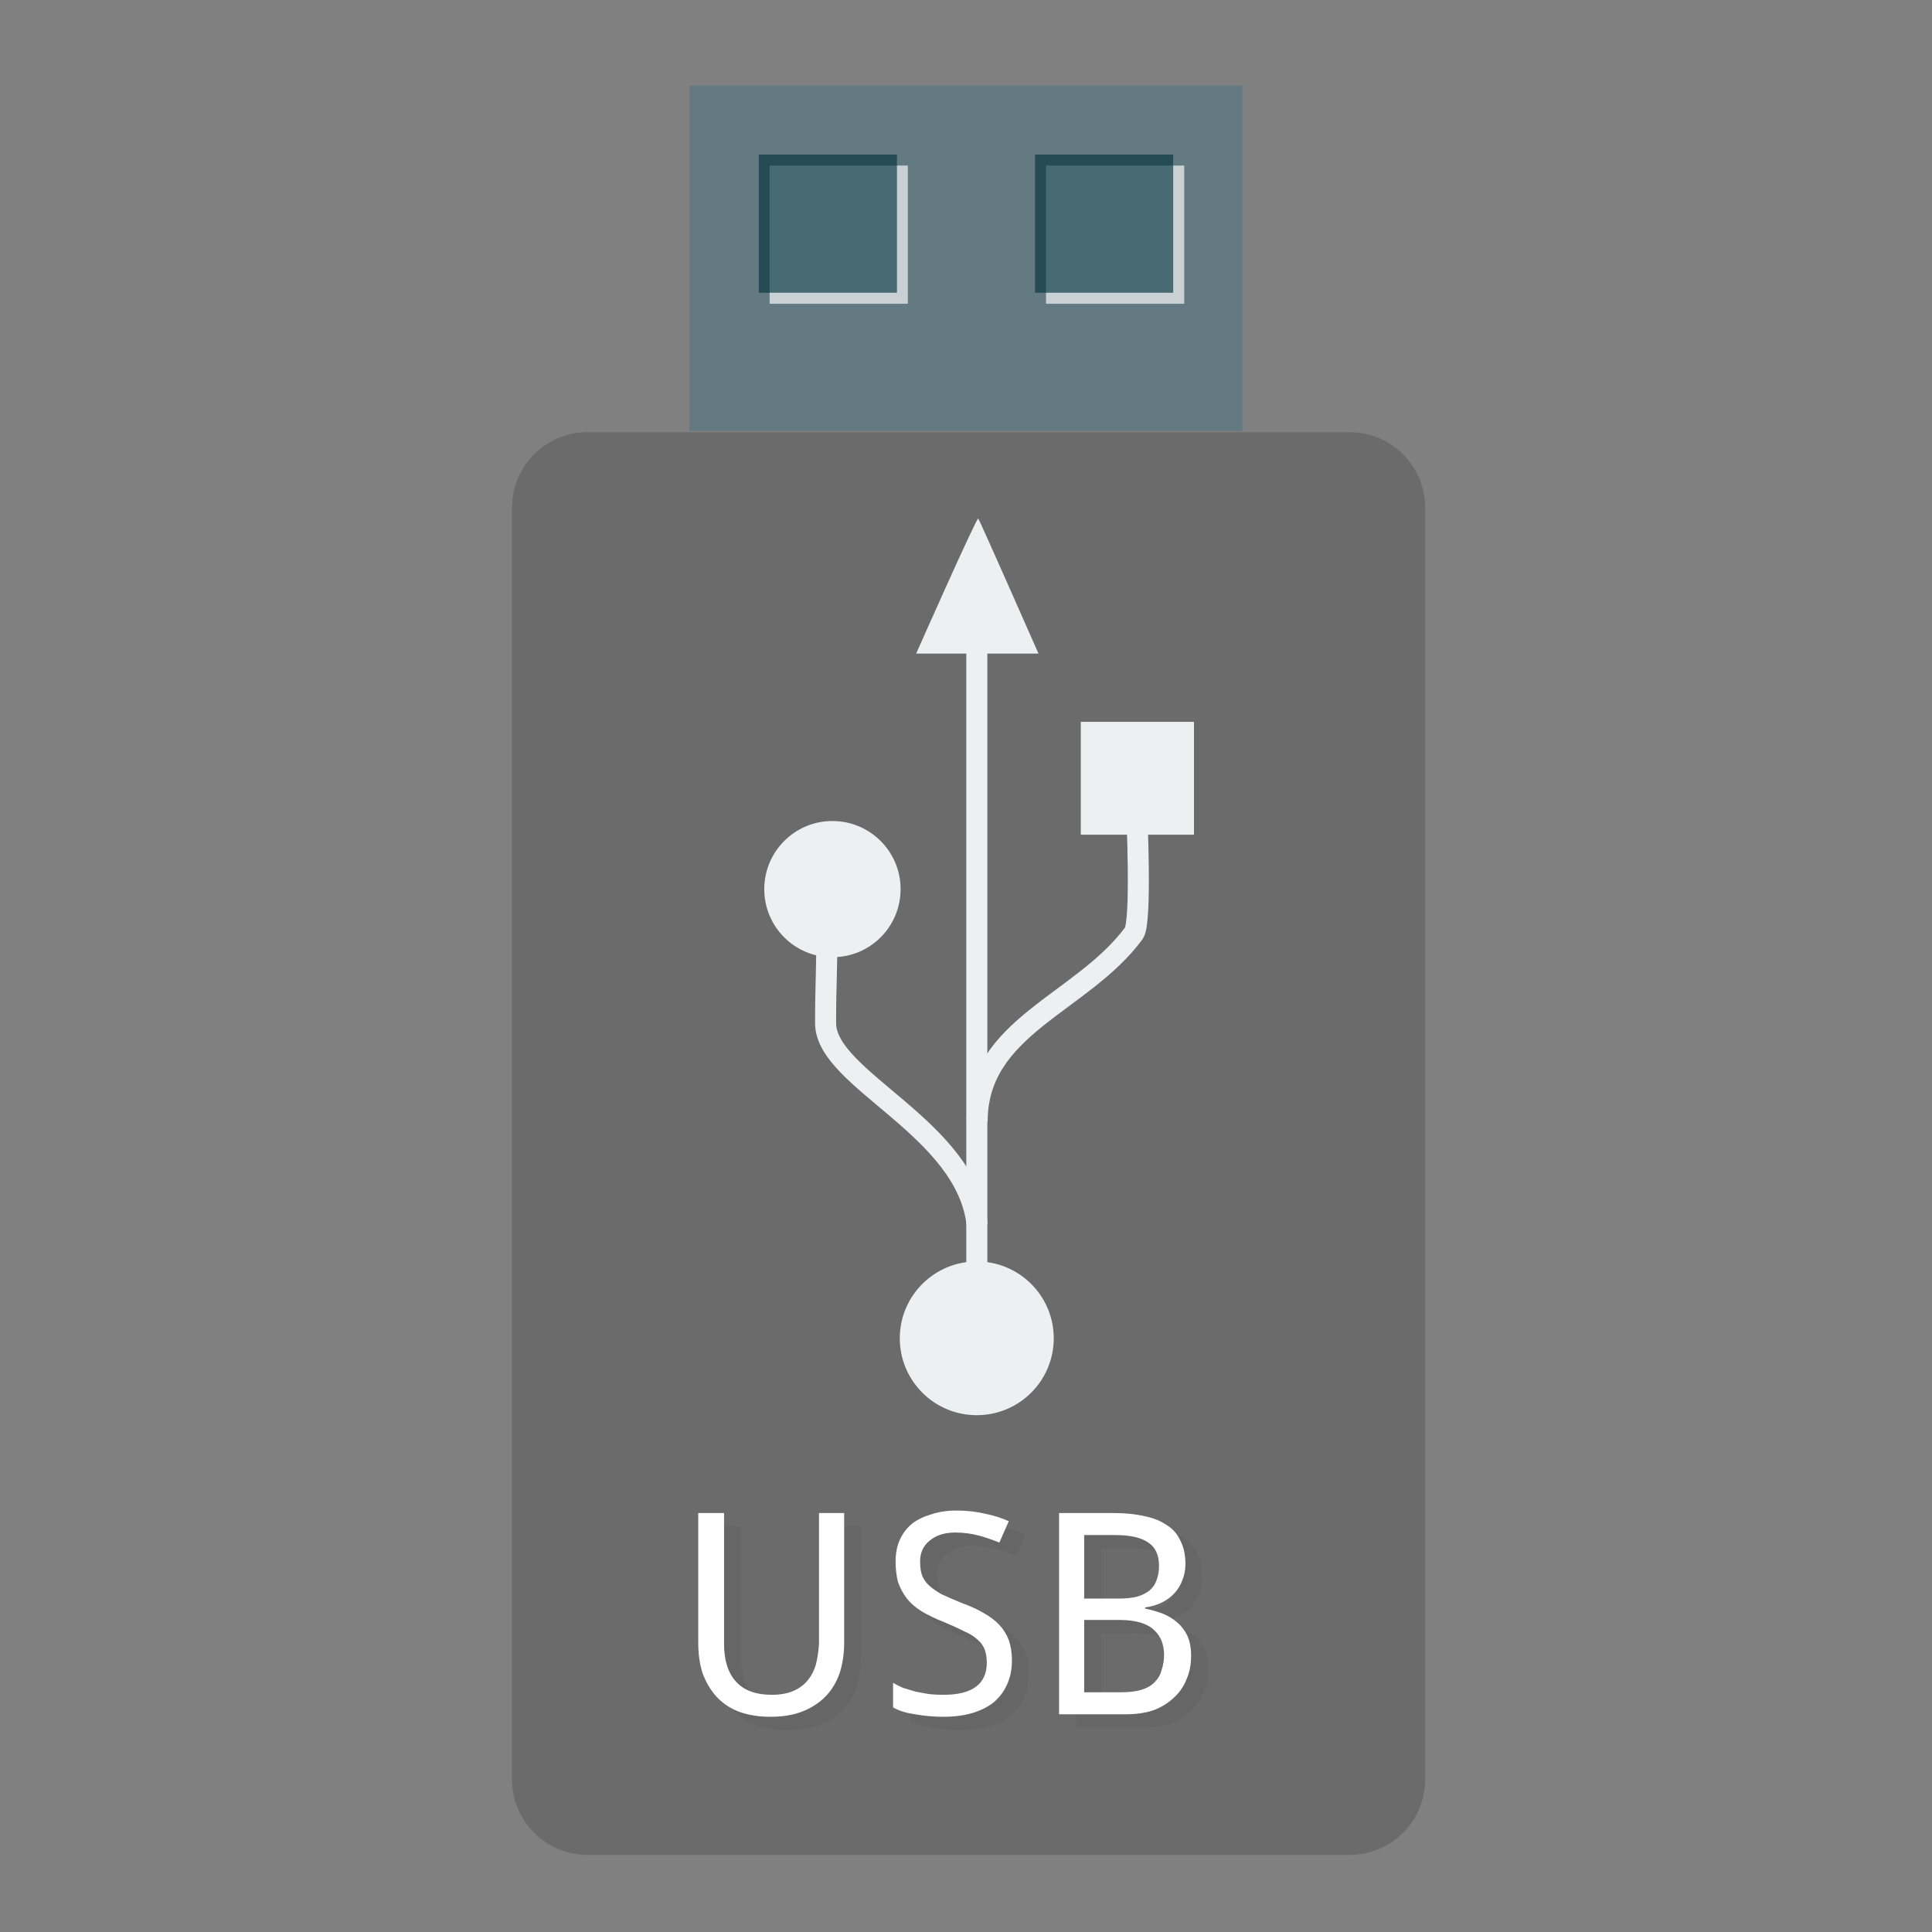 <?xml version="1.0" encoding="UTF-8"?>
<svg xmlns="http://www.w3.org/2000/svg" xmlns:xlink="http://www.w3.org/1999/xlink" width="48pt" height="48pt" viewBox="0 0 48 48" version="1.1">
<rect x="0" y="0" width="48" height="48" fill="#808080" stroke="none"/>
<defs>
<g>
<symbol overflow="visible" id="glyph0-0">
<path style="stroke:none;" d="M 0.656 -5 L 3.531 -5 L 3.531 0 L 0.656 0 Z M 1.016 -0.359 L 3.172 -0.359 L 3.172 -4.641 L 1.016 -4.641 Z M 1.016 -0.359 "/>
</symbol>
<symbol overflow="visible" id="glyph0-1">
<path style="stroke:none;" d="M 4.25 -5 L 4.25 -1.766 C 4.25 -1.504 4.211 -1.258 4.141 -1.031 C 4.066 -0.812 3.953 -0.617 3.797 -0.453 C 3.648 -0.297 3.461 -0.172 3.234 -0.078 C 3.004 0.016 2.734 0.062 2.422 0.062 C 2.129 0.062 1.867 0.02 1.641 -0.062 C 1.422 -0.145 1.234 -0.27 1.078 -0.438 C 0.93 -0.602 0.816 -0.797 0.734 -1.016 C 0.66 -1.242 0.625 -1.5 0.625 -1.781 L 0.625 -5 L 1.266 -5 L 1.266 -1.75 C 1.266 -1.344 1.363 -1.031 1.562 -0.812 C 1.758 -0.594 2.055 -0.484 2.453 -0.484 C 2.66 -0.484 2.836 -0.516 2.984 -0.578 C 3.129 -0.641 3.25 -0.727 3.344 -0.844 C 3.438 -0.957 3.504 -1.086 3.547 -1.234 C 3.586 -1.391 3.613 -1.562 3.625 -1.75 L 3.625 -5 Z M 4.25 -5 "/>
</symbol>
<symbol overflow="visible" id="glyph0-2">
<path style="stroke:none;" d="M 3.312 -1.344 C 3.312 -1.113 3.27 -0.91 3.188 -0.734 C 3.113 -0.566 3.004 -0.422 2.859 -0.297 C 2.711 -0.18 2.535 -0.094 2.328 -0.031 C 2.117 0.031 1.879 0.062 1.609 0.062 C 1.359 0.062 1.125 0.039 0.906 0 C 0.688 -0.031 0.504 -0.086 0.359 -0.172 L 0.359 -0.781 C 0.43 -0.738 0.516 -0.695 0.609 -0.656 C 0.711 -0.625 0.816 -0.594 0.922 -0.562 C 1.035 -0.539 1.148 -0.52 1.266 -0.5 C 1.391 -0.488 1.504 -0.484 1.609 -0.484 C 1.973 -0.484 2.242 -0.551 2.422 -0.688 C 2.598 -0.82 2.688 -1.02 2.688 -1.281 C 2.688 -1.395 2.672 -1.5 2.641 -1.594 C 2.609 -1.688 2.551 -1.77 2.469 -1.844 C 2.383 -1.926 2.27 -2 2.125 -2.062 C 1.988 -2.133 1.816 -2.211 1.609 -2.297 C 1.398 -2.379 1.219 -2.469 1.062 -2.562 C 0.914 -2.656 0.797 -2.758 0.703 -2.875 C 0.609 -3 0.535 -3.133 0.484 -3.281 C 0.441 -3.438 0.422 -3.609 0.422 -3.797 C 0.422 -4.004 0.457 -4.188 0.531 -4.344 C 0.602 -4.5 0.703 -4.629 0.828 -4.734 C 0.961 -4.836 1.125 -4.914 1.312 -4.969 C 1.5 -5.031 1.703 -5.062 1.922 -5.062 C 2.191 -5.062 2.43 -5.035 2.641 -4.984 C 2.859 -4.941 3.055 -4.879 3.234 -4.797 L 3 -4.266 C 2.852 -4.328 2.688 -4.383 2.5 -4.438 C 2.312 -4.488 2.113 -4.516 1.906 -4.516 C 1.633 -4.516 1.422 -4.445 1.266 -4.312 C 1.109 -4.188 1.031 -4.016 1.031 -3.797 C 1.031 -3.66 1.047 -3.547 1.078 -3.453 C 1.117 -3.359 1.176 -3.273 1.25 -3.203 C 1.332 -3.129 1.438 -3.055 1.562 -2.984 C 1.695 -2.922 1.863 -2.848 2.062 -2.766 C 2.27 -2.691 2.453 -2.609 2.609 -2.516 C 2.766 -2.43 2.895 -2.332 3 -2.219 C 3.102 -2.113 3.18 -1.988 3.234 -1.844 C 3.285 -1.695 3.312 -1.531 3.312 -1.344 Z M 3.312 -1.344 "/>
</symbol>
<symbol overflow="visible" id="glyph0-3">
<path style="stroke:none;" d="M 0.688 -5 L 2.047 -5 C 2.336 -5 2.594 -4.973 2.812 -4.922 C 3.031 -4.879 3.211 -4.805 3.359 -4.703 C 3.516 -4.609 3.629 -4.477 3.703 -4.312 C 3.785 -4.156 3.828 -3.961 3.828 -3.734 C 3.828 -3.586 3.801 -3.453 3.75 -3.328 C 3.707 -3.211 3.645 -3.109 3.562 -3.016 C 3.477 -2.922 3.375 -2.844 3.25 -2.781 C 3.125 -2.719 2.984 -2.676 2.828 -2.656 L 2.828 -2.625 C 2.984 -2.594 3.129 -2.551 3.266 -2.5 C 3.398 -2.445 3.52 -2.375 3.625 -2.281 C 3.727 -2.195 3.812 -2.086 3.875 -1.953 C 3.938 -1.816 3.969 -1.648 3.969 -1.453 C 3.969 -1.223 3.926 -1.02 3.844 -0.844 C 3.77 -0.664 3.66 -0.516 3.516 -0.391 C 3.379 -0.266 3.211 -0.164 3.016 -0.094 C 2.816 -0.031 2.594 0 2.344 0 L 0.688 0 Z M 1.312 -2.875 L 2.156 -2.875 C 2.344 -2.875 2.5 -2.891 2.625 -2.922 C 2.758 -2.961 2.863 -3.016 2.938 -3.078 C 3.02 -3.148 3.078 -3.234 3.109 -3.328 C 3.148 -3.43 3.172 -3.551 3.172 -3.688 C 3.172 -3.957 3.082 -4.148 2.906 -4.266 C 2.727 -4.391 2.453 -4.453 2.078 -4.453 L 1.312 -4.453 Z M 1.312 -2.344 L 1.312 -0.547 L 2.219 -0.547 C 2.426 -0.547 2.598 -0.566 2.734 -0.609 C 2.867 -0.648 2.977 -0.711 3.062 -0.797 C 3.145 -0.879 3.203 -0.977 3.234 -1.094 C 3.273 -1.207 3.297 -1.336 3.297 -1.484 C 3.297 -1.609 3.273 -1.723 3.234 -1.828 C 3.191 -1.93 3.129 -2.02 3.047 -2.094 C 2.961 -2.176 2.848 -2.238 2.703 -2.281 C 2.566 -2.32 2.395 -2.344 2.188 -2.344 Z M 1.312 -2.344 "/>
</symbol>
</g>
</defs>
<g id="surface1">
<path style=" stroke:none;fill-rule:nonzero;fill:rgb(38.824%,47.843%,50.98%);fill-opacity:1;" d="M 17.133 10.707 L 30.867 10.707 L 30.867 2.125 L 17.133 2.125 Z M 17.133 10.707 "/>
<path style=" stroke:none;fill-rule:nonzero;fill:rgb(100%,100%,100%);fill-opacity:0.655;" d="M 19.121 7.547 L 22.555 7.547 L 22.555 4.113 L 19.121 4.113 Z M 19.121 7.547 "/>
<path style=" stroke:none;fill-rule:nonzero;fill:rgb(1.961%,20.784%,24.706%);fill-opacity:0.655;" d="M 18.852 7.273 L 22.285 7.273 L 22.285 3.84 L 18.852 3.84 Z M 18.852 7.273 "/>
<path style=" stroke:none;fill-rule:nonzero;fill:rgb(100%,100%,100%);fill-opacity:0.655;" d="M 25.988 7.547 L 29.422 7.547 L 29.422 4.113 L 25.988 4.113 Z M 25.988 7.547 "/>
<path style=" stroke:none;fill-rule:nonzero;fill:rgb(1.961%,20.784%,24.706%);fill-opacity:0.655;" d="M 25.715 7.273 L 29.148 7.273 L 29.148 3.84 L 25.715 3.84 Z M 25.715 7.273 "/>
<path style="fill-rule:nonzero;fill:#6B6B6B;fill-opacity:1;stroke-width:9.766;stroke-linecap:butt;stroke-linejoin:miter;stroke:#6B6B6B;stroke-opacity:1;stroke-miterlimit:4;" d="M 155.25 119.125 L 356.75 119.125 C 365.042 119.125 371.792 125.833 371.792 134.167 L 371.792 470.333 C 371.792 478.625 365.042 485.375 356.75 485.375 L 155.25 485.375 C 146.958 485.375 140.208 478.625 140.208 470.333 L 140.208 134.167 C 140.208 125.833 146.958 119.125 155.25 119.125 Z M 155.25 119.125 " transform="matrix(0.094,0,0,0.094,0,0)"/>
<g style="fill:rgb(40%,40%,40%);fill-opacity:1;">
  <use xlink:href="#glyph0-1" x="17.145" y="42.923"/>
  <use xlink:href="#glyph0-2" x="22.25" y="42.923"/>
  <use xlink:href="#glyph0-3" x="26.046" y="42.923"/>
</g>
<g style="fill:rgb(100%,100%,100%);fill-opacity:1;">
  <use xlink:href="#glyph0-1" x="16.723" y="42.591"/>
  <use xlink:href="#glyph0-2" x="21.829" y="42.591"/>
  <use xlink:href="#glyph0-3" x="25.624" y="42.591"/>
</g>
<path style=" stroke:none;fill-rule:nonzero;fill:rgb(92.549%,94.118%,94.51%);fill-opacity:1;" d="M 26.852 20.738 L 26.852 17.934 L 29.664 17.934 L 29.664 20.738 Z M 26.852 20.738 "/>
<path style=" stroke:none;fill-rule:nonzero;fill:rgb(92.549%,94.118%,94.51%);fill-opacity:1;" d="M 24.266 31.34 C 25.324 31.34 26.18 32.195 26.18 33.25 C 26.18 34.305 25.324 35.16 24.266 35.16 C 23.211 35.16 22.355 34.305 22.355 33.25 C 22.355 32.195 23.211 31.34 24.266 31.34 Z M 24.266 31.34 "/>
<path style=" stroke:none;fill-rule:nonzero;fill:rgb(92.549%,94.118%,94.51%);fill-opacity:1;" d="M 20.68 20.398 C 21.617 20.398 22.375 21.156 22.375 22.09 C 22.375 23.027 21.617 23.785 20.68 23.781 C 19.746 23.785 18.988 23.027 18.988 22.09 C 18.988 21.156 19.746 20.398 20.68 20.398 Z M 20.68 20.398 "/>
<path style=" stroke:none;fill-rule:evenodd;fill:rgb(92.549%,94.118%,94.51%);fill-opacity:1;" d="M 22.762 16.238 C 22.762 16.238 24.27 12.832 24.305 12.883 C 24.344 12.934 25.801 16.238 25.801 16.238 Z M 22.762 16.238 "/>
<path style="fill:none;stroke-width:6.08;stroke-linecap:butt;stroke-linejoin:miter;stroke:rgb(92.549%,94.118%,94.51%);stroke-opacity:1;stroke-miterlimit:2.013;" d="M 256.761 269.539 C 253.761 241.496 213.127 227.678 212.991 211.407 C 212.946 200.407 213.446 195.589 213.355 181.59 " transform="matrix(0.086,0,0,0.086,2.195,7.249)"/>
<path style="fill:none;stroke-width:6.08;stroke-linecap:butt;stroke-linejoin:miter;stroke:rgb(92.549%,94.118%,94.51%);stroke-opacity:1;stroke-miterlimit:2.013;" d="M 256.761 239.723 C 256.761 212.179 287.032 205.68 302.076 185.272 C 304.349 181.817 302.849 150.683 302.849 148.683 " transform="matrix(0.086,0,0,0.086,2.195,7.249)"/>
<path style="fill:none;stroke-width:6.08;stroke-linecap:butt;stroke-linejoin:miter;stroke:rgb(92.549%,94.118%,94.51%);stroke-opacity:1;stroke-miterlimit:2.013;" d="M 256.67 302.946 L 256.67 96.141 " transform="matrix(0.086,0,0,0.086,2.195,7.249)"/>
</g>
</svg>
